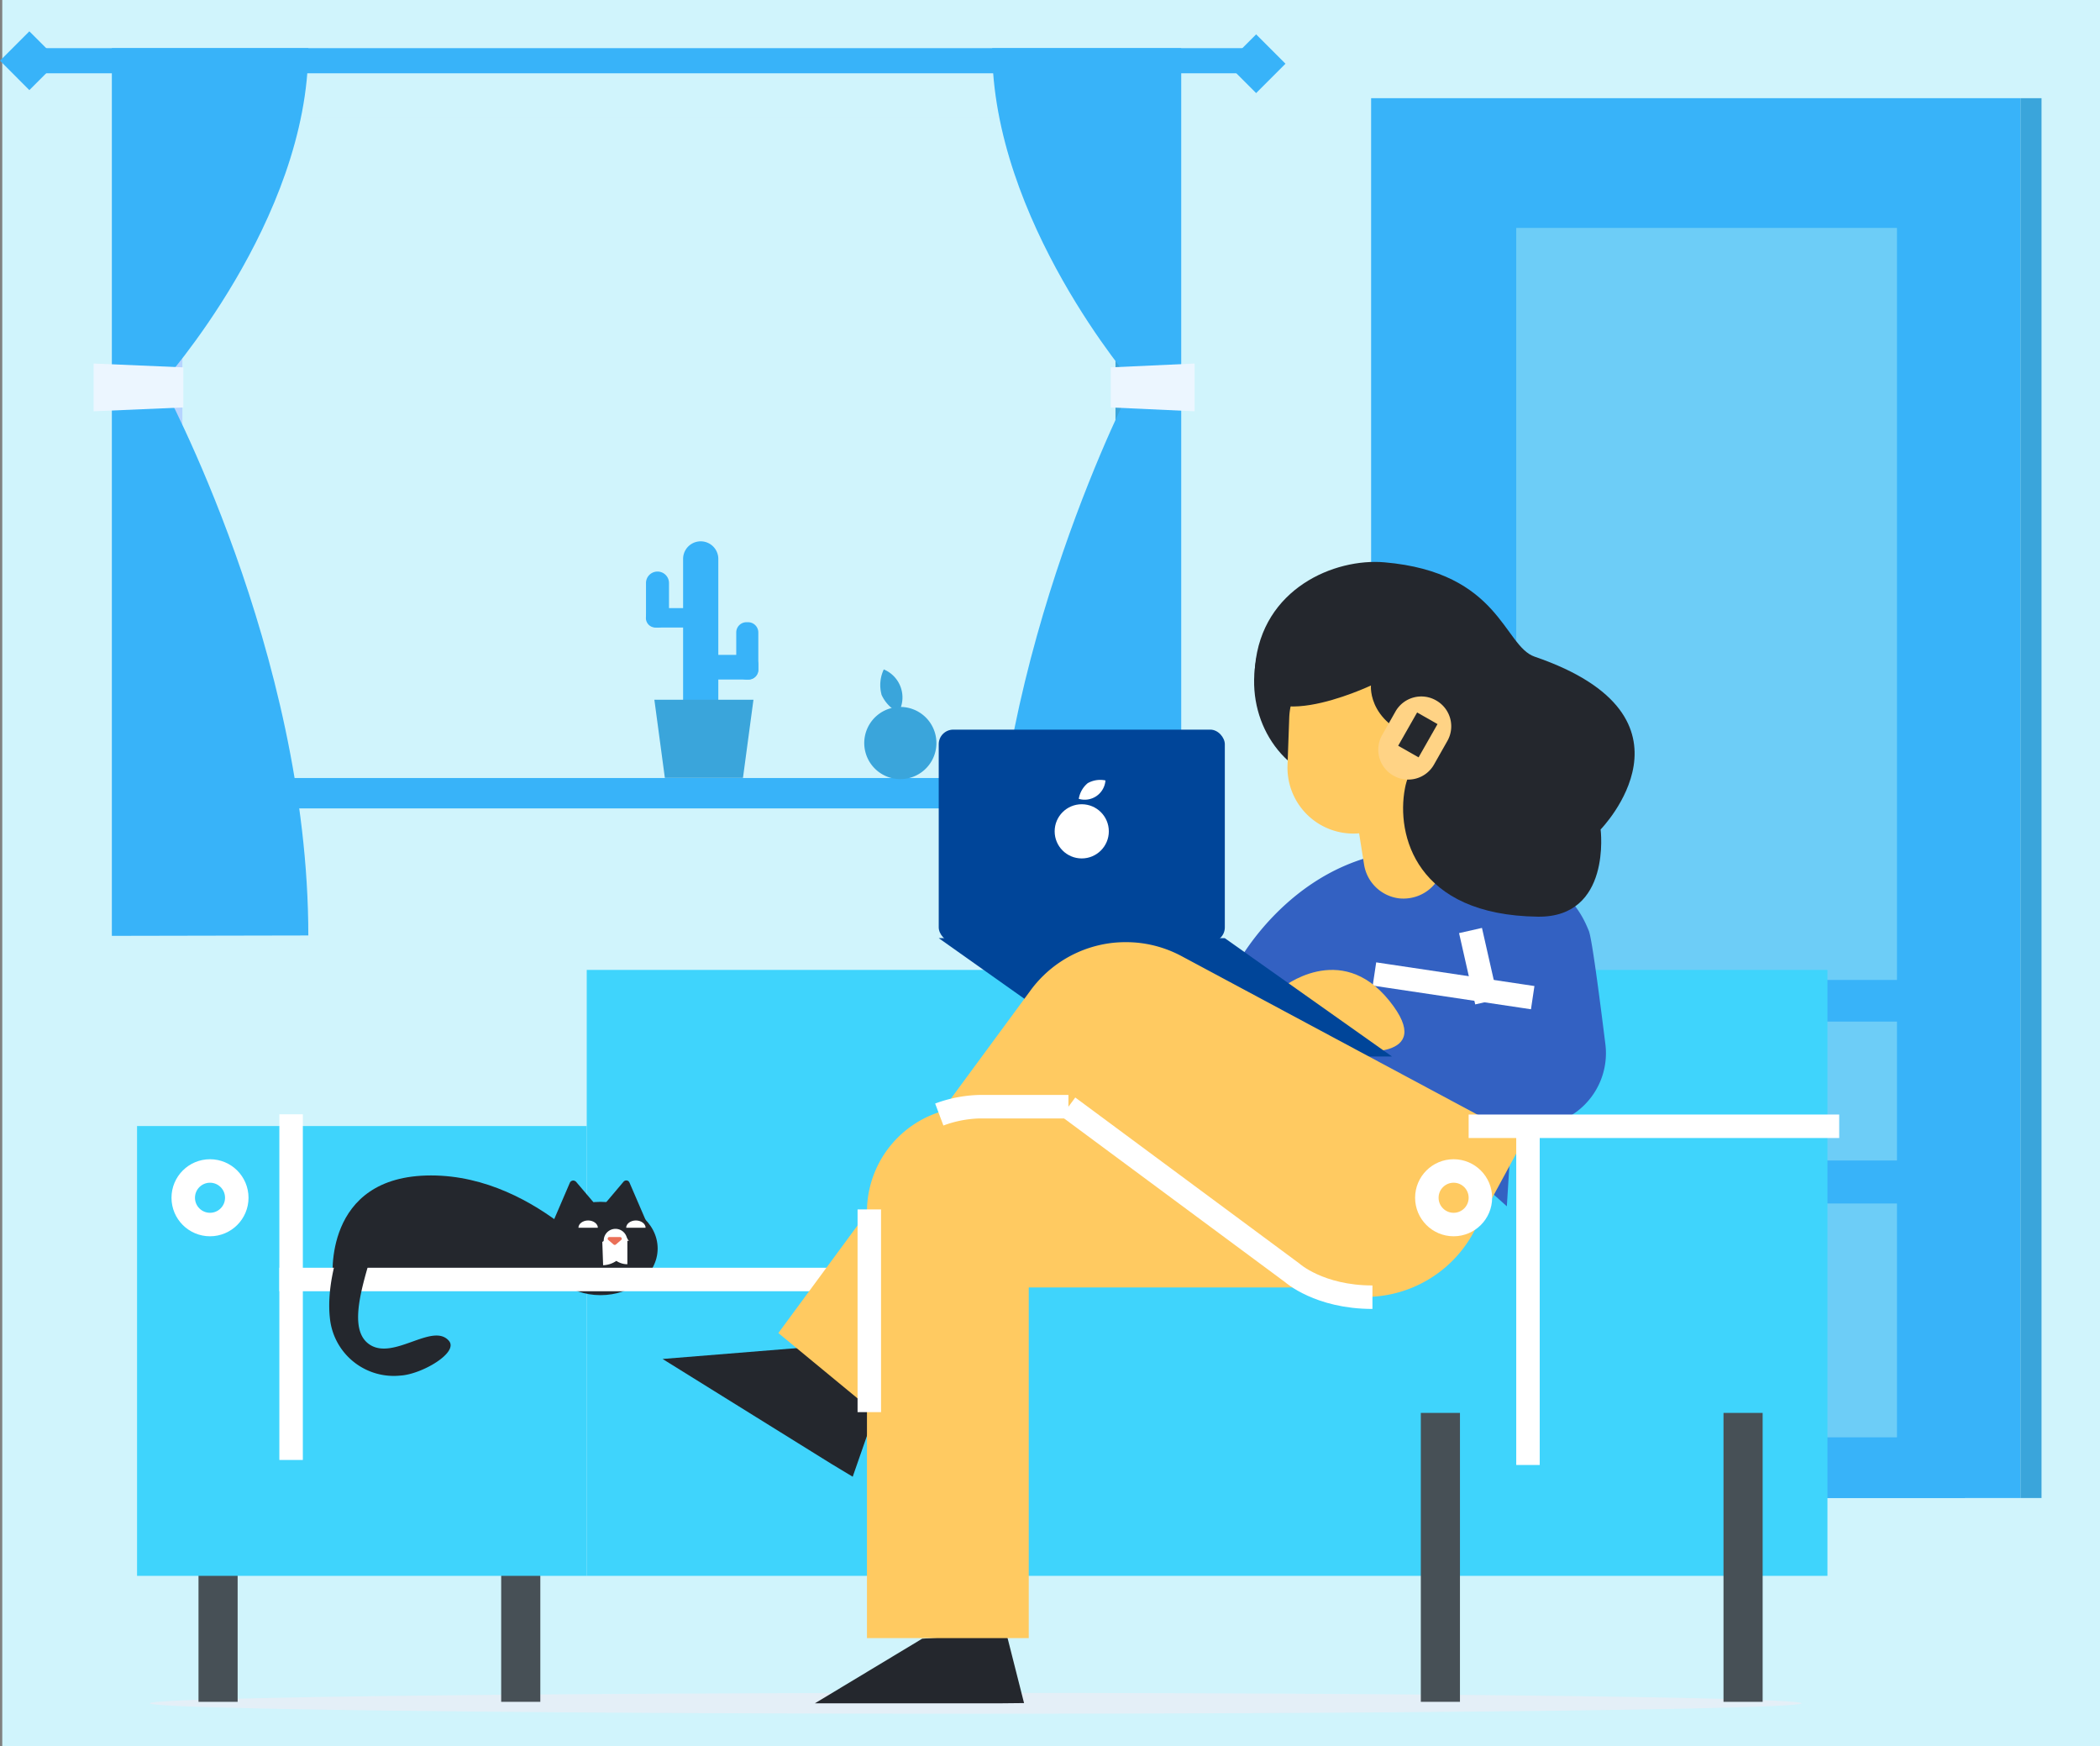 <svg xmlns="http://www.w3.org/2000/svg" viewBox="0 0 268.29 223"><rect x="0" y="0" width="268.29" height="223" fill="#808080" stroke="none"/><defs><style>.cls-1{fill:#d0f4fc;}.cls-10,.cls-13,.cls-18,.cls-2,.cls-20,.cls-21,.cls-8{fill:none;}.cls-2{stroke:#b6d4ff;stroke-width:18px;}.cls-3{fill:#3aa5db;}.cls-4{fill:#38b3f9;}.cls-5{fill:#ecf6ff;}.cls-6{fill:#6dcdf7;}.cls-7{fill:#e4eff7;}.cls-8{stroke:#475056;stroke-width:5px;}.cls-10,.cls-18,.cls-21,.cls-8{stroke-miterlimit:10;}.cls-9{fill:#3fd4fc;}.cls-10,.cls-13,.cls-21{stroke:#fff;}.cls-10{stroke-linecap:square;}.cls-10,.cls-13,.cls-18,.cls-21{stroke-width:3px;}.cls-11{fill:#24272d;}.cls-12{fill:#fff;}.cls-13{stroke-linejoin:round;}.cls-14{fill:#ea6f57;}.cls-15{fill:#3361c2;}.cls-16{fill:#ffca61;}.cls-17{fill:#ffd385;}.cls-18{stroke:#25282d;}.cls-19{fill:#004599;}</style></defs><title>Asset 37</title><g id="Layer_2" data-name="Layer 2"><g id="Layer_1-2" data-name="Layer 1"><rect class="cls-1" x="0.29" width="268" height="223"/><g id="Scene"><path id="Stroke-1" class="cls-2" d="M64.3,17V97.41"/><path id="Stroke-2" class="cls-2" d="M105.06,17V97.41"/><path id="Stroke-3" class="cls-2" d="M26.7,17V97.41"/><polygon id="Fill-4" class="cls-3" points="140.8 99.37 144.68 99.37 144.68 15.01 140.8 15.01 140.8 99.37"/><path id="Fill-5" class="cls-1" d="M23.3,99.37H142.51V15H23.3Zm3.64-3.64H138.88V18.64H26.94Z"/><polygon id="Fill-6" class="cls-4" points="19.82 103.25 135.94 103.25 135.94 99.37 19.82 99.37 19.82 103.25"/><polygon id="Fill-7" class="cls-3" points="135.94 103.25 145.67 103.25 145.67 99.37 135.94 99.37 135.94 103.25"/><path id="Stroke-8" class="cls-1" d="M62.53,16.09v82.2"/><path id="Stroke-9" class="cls-1" d="M103.28,16.09v82.2"/><path id="Stroke-10" class="cls-1" d="M25.33,57.19h114"/><path id="Fill-11" class="cls-4" d="M39.39,119.48C39.39,83.29,20.69,49,20.69,49h-6.4v70.53Z"/><path id="Fill-13" class="cls-4" d="M39.39,6.15c0,22-18.7,42.8-18.7,42.8h-6.4V6.15Z"/><polygon id="Fill-15" class="cls-5" points="23.42 52.04 11.96 52.53 11.96 46.43 23.42 46.92 23.42 52.04"/><path id="Fill-17" class="cls-4" d="M126.76,119.48c0-36.19,18-70.53,18-70.53h6.15v70.53Z"/><path id="Fill-19" class="cls-4" d="M126.76,6.15c0,22,18,42.8,18,42.8h6.15V6.15Z"/><polygon id="Fill-21" class="cls-5" points="141.91 52.04 152.62 52.53 152.62 46.43 141.91 46.92 141.91 52.04"/><polygon id="Fill-23" class="cls-4" points="3.75 9.36 160.48 9.36 160.48 6.15 3.75 6.15 3.75 9.36"/><path id="Fill-25" class="cls-4" d="M89.52,93.65h0a2.26,2.26,0,0,1-2.25-2.26v-20a2.25,2.25,0,0,1,4.5,0v20a2.26,2.26,0,0,1-2.25,2.26"/><path id="Fill-26" class="cls-4" d="M83.73,80.15h5.15a1.21,1.21,0,0,0,1.21-1.21v-.06a1.21,1.21,0,0,0-1.21-1.21H83.73a1.21,1.21,0,0,0-1.21,1.21v.06a1.21,1.21,0,0,0,1.21,1.21"/><path id="Fill-27" class="cls-4" d="M84,80.15h0a1.47,1.47,0,0,1-1.47-1.47V74.44A1.47,1.47,0,0,1,84,73h0a1.47,1.47,0,0,1,1.47,1.47v4.24A1.47,1.47,0,0,1,84,80.15"/><path id="Fill-28" class="cls-4" d="M95.66,86.79H90.83a1.21,1.21,0,0,1-1.21-1.21v-.73a1.21,1.21,0,0,1,1.21-1.21h4.83a1.22,1.22,0,0,1,1.22,1.21v.73a1.22,1.22,0,0,1-1.22,1.21"/><path id="Fill-29" class="cls-4" d="M95.36,86.79h.21a1.31,1.31,0,0,0,1.31-1.31v-4.7a1.31,1.31,0,0,0-1.31-1.31h-.21a1.31,1.31,0,0,0-1.3,1.31v4.7a1.31,1.31,0,0,0,1.3,1.31"/><polygon id="Fill-30" class="cls-3" points="83.6 89.37 96.26 89.37 94.92 99.35 84.94 99.35 83.6 89.37"/><path id="Fill-31" class="cls-3" d="M111.06,92.55a4.61,4.61,0,1,0,6.32-1.61,4.61,4.61,0,0,0-6.32,1.61"/><path id="Fill-32" class="cls-3" d="M112.61,88.71A4.7,4.7,0,0,0,114.79,91a3.88,3.88,0,0,0-1.88-5.5,4.66,4.66,0,0,0-.3,3.17"/><polygon id="Fill-33" class="cls-4" points="7.51 7.75 3.75 11.51 0 7.75 3.75 4 7.51 7.75"/><polygon id="Fill-34" class="cls-4" points="164.23 8.14 160.48 11.89 156.73 8.14 160.48 4.39 164.23 8.14"/><polygon id="Fill-1" class="cls-4" points="175.17 191.33 258.13 191.33 258.13 12.54 175.17 12.54 175.17 191.33"/><polygon id="Fill-2" class="cls-4" points="185.03 191.33 251.03 191.33 251.03 20.43 185.03 20.43 185.03 191.33"/><polygon id="Fill-3" class="cls-6" points="193.71 125.16 242.35 125.16 242.35 29.11 193.71 29.11 193.71 125.16"/><polygon id="Fill-4-2" data-name="Fill-4" class="cls-6" points="193.71 183.58 242.35 183.58 242.35 153.71 193.71 153.71 193.71 183.58"/><polygon id="Fill-5-2" data-name="Fill-5" class="cls-6" points="193.71 148.22 242.35 148.22 242.35 130.48 193.71 130.48 193.71 148.22"/><path id="Fill-7-2" data-name="Fill-7" class="cls-3" d="M192.24,98.86a2.52,2.52,0,1,1-2.52-2.52,2.52,2.52,0,0,1,2.52,2.52"/><path id="Fill-9" class="cls-3" d="M192.24,107.73a2.52,2.52,0,1,1-2.52-2.51,2.52,2.52,0,0,1,2.52,2.51"/><polygon id="Fill-11-2" data-name="Fill-11" class="cls-3" points="258.13 191.33 260.82 191.33 260.82 12.54 258.13 12.54 258.13 191.33"/></g><g id="Man"><ellipse class="cls-7" cx="124.65" cy="217.55" rx="105.52" ry="1.33"/><line class="cls-8" x1="27.86" y1="180.46" x2="27.86" y2="217.36"/><line class="cls-8" x1="66.53" y1="180.46" x2="66.53" y2="217.36"/><rect class="cls-9" x="17.51" y="143.82" width="57.45" height="57.45"/><rect class="cls-9" x="74.96" y="123.88" width="158.51" height="77.39"/><line class="cls-10" x1="37.19" y1="143.82" x2="37.19" y2="184.97"/><circle class="cls-10" cx="26.83" cy="152.98" r="3.42"/><path class="cls-11" d="M42.52,163.42s-1.39-13.29,12.55-13.29,23.86,13.29,23.86,13.29"/><path class="cls-11" d="M82.56,156l-5.9-1.52,3-3.55a.46.46,0,0,1,.64-.06.66.66,0,0,1,.12.17Z"/><path class="cls-11" d="M73.59,150.93l3,3.53L70.68,156l2.12-4.93a.47.47,0,0,1,.62-.25A.7.7,0,0,1,73.59,150.93Z"/><ellipse class="cls-11" cx="76.72" cy="159.46" rx="7.3" ry="5.96"/><line class="cls-10" x1="127.2" y1="163.42" x2="37.19" y2="163.42"/><path class="cls-12" d="M73.9,156.81c0-.51.56-.93,1.24-.93s1.24.43,1.24.93"/><path class="cls-12" d="M80,156.81c0-.51.56-.93,1.24-.93s1.24.43,1.24.93"/><path class="cls-13" d="M77,160.1a1.69,1.69,0,0,0,1.63-1.65s.5,1.52,1.52,1.52"/><path class="cls-14" d="M77.83,158h1.41a.21.21,0,0,1,.19.23.18.18,0,0,1-.06.13l-.7.6a.23.23,0,0,1-.27,0l-.7-.6a.21.21,0,0,1,0-.3A.14.14,0,0,1,77.83,158Z"/><path class="cls-11" d="M57.35,171.25c-2.05-2.38-7,2.48-10.08.51C42.42,168.67,51,155,48,153c-1.89-1.23-6.68,8.41-5.84,15.48a8.2,8.2,0,0,0,9,7.21C53.85,175.54,58.65,172.76,57.35,171.25Z"/><line class="cls-8" x1="184.02" y1="180.46" x2="184.02" y2="217.36"/><line class="cls-8" x1="222.69" y1="180.46" x2="222.69" y2="217.36"/><path class="cls-15" d="M194.16,127.62l-17.83-2.46-2.54,11.56,19,6.6a9.32,9.32,0,0,0,12.31-9.94c-.85-6.84-1.75-13.62-2.12-14.5-.79-1.84-3.55-9.59-20.25-10.3S158,123.22,158,123.22l34.51,30.85"/><ellipse class="cls-11" cx="172.76" cy="86.7" rx="13.56" ry="12.5" transform="translate(59.9 243.63) rotate(-80.93)"/><path class="cls-16" d="M178.74,114.74a5.17,5.17,0,0,1-4.47-4.31l-2.74-17.32a5.15,5.15,0,0,1,10.13-1.82l0,.22,2.76,17.3a5.15,5.15,0,0,1-4.28,5.89h0A5.26,5.26,0,0,1,178.74,114.74Z"/><path class="cls-16" d="M175.17,106.21l-1,.16a8.42,8.42,0,0,1-9.59-7.05,8.17,8.17,0,0,1-.09-1.56l.22-6.12a8.41,8.41,0,0,1,7.23-8h0a8.42,8.42,0,0,1,9.51,7.16h0l.84,6A8.41,8.41,0,0,1,175.17,106.21Z"/><path class="cls-11" d="M204.49,105.94s1.43,11.25-8,11.14c-15.62-.19-18.13-10.45-17-16.38.43-2.37,1.89-4.12,3.52-5.79-8.43-1.85-7.86-7.36-7.86-7.36S159.43,95,160.34,85.08s10.16-13.81,16.53-13.26c14.79,1.27,15.23,10.69,19.19,12.05C218.56,91.57,204.49,105.94,204.49,105.94Z"/><path class="cls-17" d="M183.49,89.47h0a3.79,3.79,0,0,1,1.42,5.17l-1.7,3A3.78,3.78,0,0,1,178,99.05h0a3.79,3.79,0,0,1-1.42-5.17l1.7-3A3.79,3.79,0,0,1,183.49,89.47Z"/><line class="cls-18" x1="182.35" y1="91.74" x2="179.93" y2="95.99"/><line class="cls-10" x1="177.08" y1="124.62" x2="194.33" y2="127.2"/><line class="cls-10" x1="189.6" y1="126.49" x2="188.2" y2="120.31"/><path class="cls-16" d="M163.72,126.21s7.5-6.19,13.77,1.6-4.7,6.44-4.7,6.44"/><polygon class="cls-19" points="177.84 134.94 141.29 134.94 119.93 119.82 156.47 119.82 177.84 134.94"/><polygon class="cls-11" points="104.11 217.55 127.84 217.55 130.83 217.52 128.54 208.49 117.81 209.3 104.11 217.55"/><polygon class="cls-11" points="84.65 173.57 106.2 186.96 108.94 188.61 114.23 173.42 102.82 172.1 84.65 173.57"/><path class="cls-16" d="M142.11,141.38l38,23.06H131.43v44.78H110.76V154.83a13.4,13.4,0,0,1,13.34-13.45Z"/><path class="cls-16" d="M143.59,146.66l21.49,15.9A15.72,15.72,0,0,0,188.47,157l6.21-11.46L150.92,122.1a15.09,15.09,0,0,0-19.38,4.56l-32.1,43.6L116.1,184Z"/><rect class="cls-20" x="176.02" y="143.82" width="57.45" height="57.45"/><path class="cls-21" d="M136.48,141.38l28.6,21.18s3.45,3.12,10.26,3.12"/><path class="cls-21" d="M120,142.35a15.82,15.82,0,0,1,5.08-1h11.42"/><line class="cls-21" x1="111.06" y1="154.47" x2="111.06" y2="180.36"/><rect class="cls-19" x="119.93" y="93.19" width="36.55" height="27.12" rx="1.86" ry="1.86"/><line class="cls-10" x1="195.21" y1="144.46" x2="195.21" y2="185.61"/><circle class="cls-10" cx="185.71" cy="152.98" r="3.42"/><line class="cls-10" x1="189.13" y1="143.85" x2="233.47" y2="143.85"/><circle class="cls-12" cx="138.2" cy="106.18" r="3.46"/><path class="cls-12" d="M141.23,99.68a2.66,2.66,0,0,1-3.41,2.35,3.28,3.28,0,0,1,1.14-2A3.24,3.24,0,0,1,141.23,99.68Z"/></g></g></g></svg>